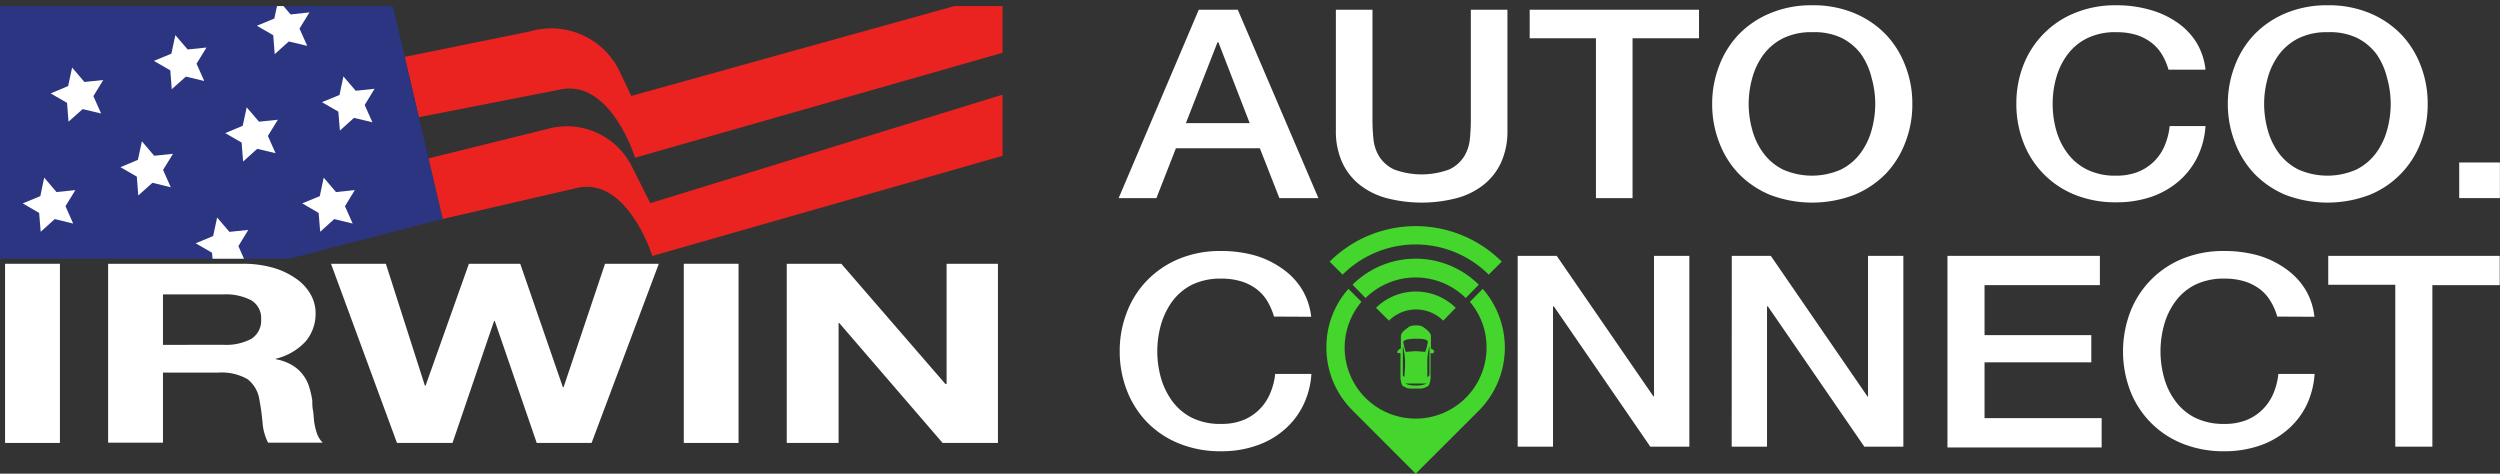 <svg viewBox="0 0 256.18 48.54" xmlns="http://www.w3.org/2000/svg" xmlns:xlink="http://www.w3.org/1999/xlink"><rect x="0" y="0" width="256.18" height="48.54" fill="#333333" stroke="none"/><clipPath id="a" transform="translate(0 .54)"><path d="m45.37 21.9-.44.12-.25.05-15.04 3.9h-29.64v-25.89h40.25l3.67 15.63z"/></clipPath><path d="m41.47 5.29 12.8-2.6a7.78 7.78 0 0 1 9.09 3.81l1.33 2.79 33.12-9.21h4.92v4.79l-37.65 10.75s-2.48-8-7.59-7l-14.57 2.85z" fill="#ea2321" transform="translate(0 .54)"/><path d="m45.37 22.44-.44.12-.25.05-15.04 3.9h-29.64v-25.89h40.25l3.67 15.63z" fill="#2b3582"/><path d="m102.73 9.16v6.27l-35.89 10.26s-2.48-8-7.58-7l-14.33 3.31.44-.12-1.45-6.19 12.12-3a7.43 7.43 0 0 1 8.73 3.88l1.87 3.71z" fill="#ea2321" transform="translate(0 .54)"/><g clip-path="url(#a)" fill="#fff"><path d="m4.53 18.2 1.26 1.48 1.93-.2-1.01 1.65.79 1.78-1.89-.46-1.44 1.3-.16-1.93-1.68-.98 1.8-.74z"/><path d="m14.54 14.48 1.26 1.48 1.93-.2-1.02 1.65.79 1.78-1.88-.46-1.45 1.3-.15-1.93-1.68-.97 1.79-.75z"/><path d="m25.28 11 1.26 1.47 1.93-.2-1.02 1.66.79 1.77-1.88-.45-1.45 1.3-.15-1.94-1.68-.97 1.79-.75z"/><path d="m35.19 7.83 1.26 1.47 1.93-.2-1.01 1.66.79 1.77-1.89-.45-1.44 1.3-.16-1.94-1.68-.97 1.8-.74z"/><path d="m22.25 22.29 1.26 1.47 1.93-.2-1.01 1.66.78 1.77-1.88-.45-1.45 1.3-.15-1.94-1.68-.97 1.79-.74z"/><path d="m33.17 18.2 1.26 1.48 1.93-.2-1.01 1.65.79 1.78-1.89-.46-1.44 1.3-.16-1.93-1.68-.98 1.8-.74z"/><path d="m17.97 3.6 1.26 1.47 1.93-.2-1.02 1.66.79 1.77-1.88-.45-1.45 1.29-.15-1.93-1.68-.97 1.79-.74z"/><path d="m7.39 6.92 1.26 1.48 1.93-.2-1.01 1.65.79 1.78-1.89-.45-1.45 1.29-.15-1.93-1.68-.97 1.79-.75z"/><path d="m28.52 0 1.26 1.48 1.93-.21-1.02 1.66.79 1.77-1.89-.45-1.44 1.3-.15-1.94-1.68-.97 1.79-.74z"/></g><g transform="translate(0 .54)"><g fill="#fff"><path d="m6.14 26.49v18.36h-5.62v-18.36z"/><path d="m24.86 26.49a11 11 0 0 1 3.1.4 7.79 7.79 0 0 1 2.36 1.11 4.85 4.85 0 0 1 1.5 1.61 3.86 3.86 0 0 1 .52 2 4.38 4.38 0 0 1 -1 2.81 6 6 0 0 1 -3.09 1.8v.05a4.9 4.9 0 0 1 1.72.63 3.8 3.8 0 0 1 1.1 1 3.87 3.87 0 0 1 .63 1.27 8.73 8.73 0 0 1 .3 1.33c0 .29 0 .64.07 1s.07.8.13 1.21a6.25 6.25 0 0 0 .28 1.17 2.47 2.47 0 0 0 .59.94h-5.6a5.45 5.45 0 0 1 -.57-2.09c-.07-.8-.18-1.57-.32-2.31a3.26 3.26 0 0 0 -1.22-2.11 5.36 5.36 0 0 0 -3-.67h-5.66v7.18h-5.62v-18.33zm-2 8.3a5.49 5.49 0 0 0 2.9-.61 2.22 2.22 0 0 0 1-2 2.12 2.12 0 0 0 -1-1.94 5.59 5.59 0 0 0 -2.9-.61h-6.16v5.17z"/><path d="m55 44.85-4.3-12.5h-.07l-4.26 12.5h-5.69l-6.76-18.36h5.62l4 12.49h.07l4.44-12.49h5.26l4.37 12.65h.07l4.25-12.65h5.51l-6.89 18.36z"/><path d="m75.68 26.49v18.36h-5.61v-18.36z"/><path d="m86.21 26.49 10.66 12.31h.13v-12.31h5.26v18.36h-5.67l-10.59-12.29h-.07v12.29h-5.31v-18.36z"/><path d="m122.84.46h4l8.26 19.3h-4l-2-5.11h-8.6l-2 5.11h-3.87zm-1.32 11.62h6.54l-3.21-8.29h-.09z"/><path d="m136.89.46h3.75v11.25a18.84 18.84 0 0 0 .1 2 4.18 4.18 0 0 0 .6 1.8 3.66 3.66 0 0 0 1.5 1.31 8.16 8.16 0 0 0 5.68 0 3.66 3.66 0 0 0 1.5-1.31 4.18 4.18 0 0 0 .6-1.8 18.84 18.84 0 0 0 .1-2v-11.25h3.75v12.36a7.74 7.74 0 0 1 -.63 3.24 6.24 6.24 0 0 1 -1.78 2.31 7.65 7.65 0 0 1 -2.78 1.39 14.32 14.32 0 0 1 -7.2 0 7.65 7.65 0 0 1 -2.78-1.39 6.24 6.24 0 0 1 -1.78-2.31 7.74 7.74 0 0 1 -.63-3.24z"/><path d="m156.75.46h17.35v2.92h-6.81v16.38h-3.75v-16.38h-6.79z"/><path d="m185.72 0a10.88 10.88 0 0 1 4.3.81 9.61 9.61 0 0 1 3.23 2.19 9.5 9.5 0 0 1 2 3.22 10.53 10.53 0 0 1 .71 3.89 10.62 10.62 0 0 1 -.71 3.92 9.5 9.5 0 0 1 -2 3.22 9.59 9.59 0 0 1 -3.25 2.18 12.12 12.12 0 0 1 -8.61 0 9.59 9.59 0 0 1 -3.23-2.18 9.5 9.5 0 0 1 -2-3.22 10.83 10.83 0 0 1 -.71-3.92 10.74 10.74 0 0 1 .71-3.89 9.5 9.5 0 0 1 2-3.22 9.61 9.61 0 0 1 3.25-2.19 10.9 10.9 0 0 1 4.31-.81zm0 2.76a6.49 6.49 0 0 0 -3 .62 5.63 5.63 0 0 0 -2 1.66 7.16 7.16 0 0 0 -1.15 2.37 9.84 9.84 0 0 0 -.38 2.7 10 10 0 0 0 .38 2.71 7.11 7.11 0 0 0 1.15 2.36 5.63 5.63 0 0 0 2 1.66 7.35 7.35 0 0 0 5.91 0 5.63 5.63 0 0 0 2-1.66 7.11 7.11 0 0 0 1.15-2.36 10 10 0 0 0 .38-2.71 9.84 9.84 0 0 0 -.38-2.7 7.16 7.16 0 0 0 -1.08-2.41 5.63 5.63 0 0 0 -2-1.66 6.45 6.45 0 0 0 -2.98-.58z"/><path d="m222.21 6.6a6.28 6.28 0 0 0 -.66-1.54 4.33 4.33 0 0 0 -1.08-1.22 5.11 5.11 0 0 0 -1.54-.8 6.8 6.8 0 0 0 -2.06-.28 6.49 6.49 0 0 0 -3 .62 5.59 5.59 0 0 0 -2 1.66 7.18 7.18 0 0 0 -1.16 2.37 9.83 9.83 0 0 0 -.37 2.7 10 10 0 0 0 .37 2.71 7.13 7.13 0 0 0 1.16 2.36 5.59 5.59 0 0 0 2 1.66 6.49 6.49 0 0 0 3 .62 5.87 5.87 0 0 0 2.22-.39 4.92 4.92 0 0 0 2.73-2.69 7 7 0 0 0 .51-2h3.67a8.38 8.38 0 0 1 -.82 3.16 7.85 7.85 0 0 1 -1.91 2.48 8.69 8.69 0 0 1 -2.82 1.61 11 11 0 0 1 -3.57.56 11.11 11.11 0 0 1 -4.31-.79 9.38 9.38 0 0 1 -5.25-5.4 10.82 10.82 0 0 1 -.7-3.92 10.74 10.74 0 0 1 .7-3.89 9.43 9.43 0 0 1 5.24-5.38 10.93 10.93 0 0 1 4.31-.81 12.4 12.4 0 0 1 3.39.45 9.17 9.17 0 0 1 2.81 1.29 7 7 0 0 1 2 2.07 6.68 6.68 0 0 1 .93 2.79z"/><path d="m238.54 0a10.88 10.88 0 0 1 4.3.81 9.61 9.61 0 0 1 3.23 2.19 9.53 9.53 0 0 1 2 3.22 10.74 10.74 0 0 1 .7 3.89 10.82 10.82 0 0 1 -.7 3.92 9.36 9.36 0 0 1 -5.26 5.4 12.12 12.12 0 0 1 -8.61 0 9.59 9.59 0 0 1 -3.2-2.18 9.5 9.5 0 0 1 -2-3.25 10.83 10.83 0 0 1 -.71-3.92 10.74 10.74 0 0 1 .71-3.86 9.5 9.5 0 0 1 2-3.22 9.61 9.61 0 0 1 3.23-2.19 10.93 10.93 0 0 1 4.31-.81zm0 2.76a6.49 6.49 0 0 0 -3 .62 5.63 5.63 0 0 0 -2 1.66 7.16 7.16 0 0 0 -1.15 2.37 9.84 9.84 0 0 0 -.38 2.7 10 10 0 0 0 .38 2.71 7.11 7.11 0 0 0 1.15 2.36 5.63 5.63 0 0 0 2 1.66 7.35 7.35 0 0 0 5.91 0 5.63 5.63 0 0 0 2-1.66 7.11 7.11 0 0 0 1.15-2.36 10 10 0 0 0 .38-2.71 9.84 9.84 0 0 0 -.38-2.7 7.16 7.16 0 0 0 -1.08-2.41 5.63 5.63 0 0 0 -2-1.66 6.45 6.45 0 0 0 -2.98-.58z"/><path d="m252 16.11h4.17v3.65h-4.17z"/><path d="m130.55 31.9a6.86 6.86 0 0 0 -.67-1.56 4.33 4.33 0 0 0 -1.1-1.24 5 5 0 0 0 -1.56-.8 6.87 6.87 0 0 0 -2.08-.29 6.67 6.67 0 0 0 -3 .63 5.74 5.74 0 0 0 -2 1.68 7.66 7.66 0 0 0 -1.17 2.4 10.07 10.07 0 0 0 0 5.48 7.5 7.5 0 0 0 1.17 2.39 5.74 5.74 0 0 0 2 1.68 6.54 6.54 0 0 0 3 .63 6 6 0 0 0 2.25-.39 5 5 0 0 0 2.76-2.73 6.85 6.85 0 0 0 .52-2h3.71a8.46 8.46 0 0 1 -.84 3.21 7.88 7.88 0 0 1 -1.93 2.5 8.47 8.47 0 0 1 -2.86 1.63 10.68 10.68 0 0 1 -3.61.58 11.15 11.15 0 0 1 -4.36-.81 9.57 9.57 0 0 1 -3.27-2.2 9.69 9.69 0 0 1 -2.05-3.26 10.93 10.93 0 0 1 -.72-4 10.81 10.81 0 0 1 .72-3.94 9.5 9.5 0 0 1 2.05-3.26 9.76 9.76 0 0 1 3.27-2.23 11 11 0 0 1 4.36-.82 12.69 12.69 0 0 1 3.43.45 9.27 9.27 0 0 1 2.84 1.37 7.09 7.09 0 0 1 2 2.1 6.84 6.84 0 0 1 .95 2.82z"/><path d="m155.52 25.68h4l9.91 14.4h.06v-14.4h3.62v19.55h-4l-9.88-14.37h-.09v14.37h-3.62z"/><path d="m177.46 25.68h4l9.9 14.4h.06v-14.4h3.62v19.55h-4l-9.88-14.37h-.09v14.37h-3.62z"/><path d="m199.56 25.68h15.62v3h-11.82v5.12h10.94v2.79h-10.94v5.72h12v3h-15.8z"/><path d="m233.35 31.9a6.07 6.07 0 0 0 -.67-1.56 4.45 4.45 0 0 0 -1.09-1.24 5.23 5.23 0 0 0 -1.56-.8 6.94 6.94 0 0 0 -2.09-.29 6.62 6.62 0 0 0 -3 .63 5.66 5.66 0 0 0 -2 1.68 7.25 7.25 0 0 0 -1.17 2.4 10.07 10.07 0 0 0 0 5.48 7.11 7.11 0 0 0 1.17 2.39 5.66 5.66 0 0 0 2 1.68 6.62 6.62 0 0 0 3 .63 6 6 0 0 0 2.25-.39 5 5 0 0 0 1.67-1.1 5.1 5.1 0 0 0 1.1-1.63 7.17 7.17 0 0 0 .51-2h3.71a8.64 8.64 0 0 1 -.83 3.21 7.77 7.77 0 0 1 -1.94 2.5 8.52 8.52 0 0 1 -2.85 1.63 11 11 0 0 1 -3.62.58 11.18 11.18 0 0 1 -4.36-.81 9.48 9.48 0 0 1 -5.32-5.46 11.4 11.4 0 0 1 0-7.92 9.62 9.62 0 0 1 5.32-5.51 11 11 0 0 1 4.36-.82 12.76 12.76 0 0 1 3.44.45 9.38 9.38 0 0 1 2.84 1.37 7.22 7.22 0 0 1 2 2.1 6.68 6.68 0 0 1 .94 2.82z"/><path d="m238.58 25.68h17.57v3h-6.9v16.55h-3.8v-16.59h-6.87z"/></g><g fill="#44d62c"><path d="m147 35.49a.64.64 0 0 0 -.37-.31v-1.27c0-.44-.7-.86-.72-.88s-.19-.23-.81-.23-.81.21-.82.23-.73.43-.73.88v1.26a.62.62 0 0 0 -.36.31v.16h.32v2.49a2.09 2.09 0 0 0 .16.78.54.54 0 0 0 .21.18l.17.07c.17.17 1 .11 1 .11s.83.06 1-.11l.17-.07a.47.47 0 0 0 .21-.18 1.91 1.91 0 0 0 .16-.78v-2.47h.32v-.16zm-1.91-1.32c.44 0 1.23 0 1.22.35a6.11 6.11 0 0 1 -.26 1c-.06 0-.67-.07-1-.07s-.89.07-1 .07a6.27 6.27 0 0 1 -.25-1c.03-.3.82-.35 1.27-.35zm-1.16 3.95s0 0 0 0l-.18-.18v-3a6.83 6.83 0 0 1 .23 1.47c.02.59-.07 1.59-.07 1.71zm2.26.64a2.32 2.32 0 0 1 -1.1.2 2.24 2.24 0 0 1 -1.1-.2 0 0 0 0 1 0 0h2.19s-.01-.01-.01 0zm.26-.82-.19.18a0 0 0 0 1 0 0c0-.14 0-1.13 0-1.75a6.86 6.86 0 0 1 .22-1.47v3z"/><path d="m152.55 27.6 1.34-1.33a12.51 12.51 0 0 0 -17.64 0l1.33 1.33a10.61 10.61 0 0 1 14.97 0z"/><path d="m149.17 31a5.84 5.84 0 0 0 -8.17 0l1.33 1.32a3.94 3.94 0 0 1 5.56 0z"/><path d="m151.53 28.63a9.18 9.18 0 0 0 -12.93 0l1.33 1.37a7.31 7.31 0 0 1 10.27 0z"/><path d="m151.94 29.06-1.32 1.33a7.14 7.14 0 0 1 1.71 4.69 7.27 7.27 0 1 1 -12.82-4.69l-1.33-1.33a8.93 8.93 0 0 0 -2.26 6 9.06 9.06 0 0 0 2.68 6.46l6.47 6.48 6.47-6.46a9.15 9.15 0 0 0 .4-12.48z"/></g></g></svg>